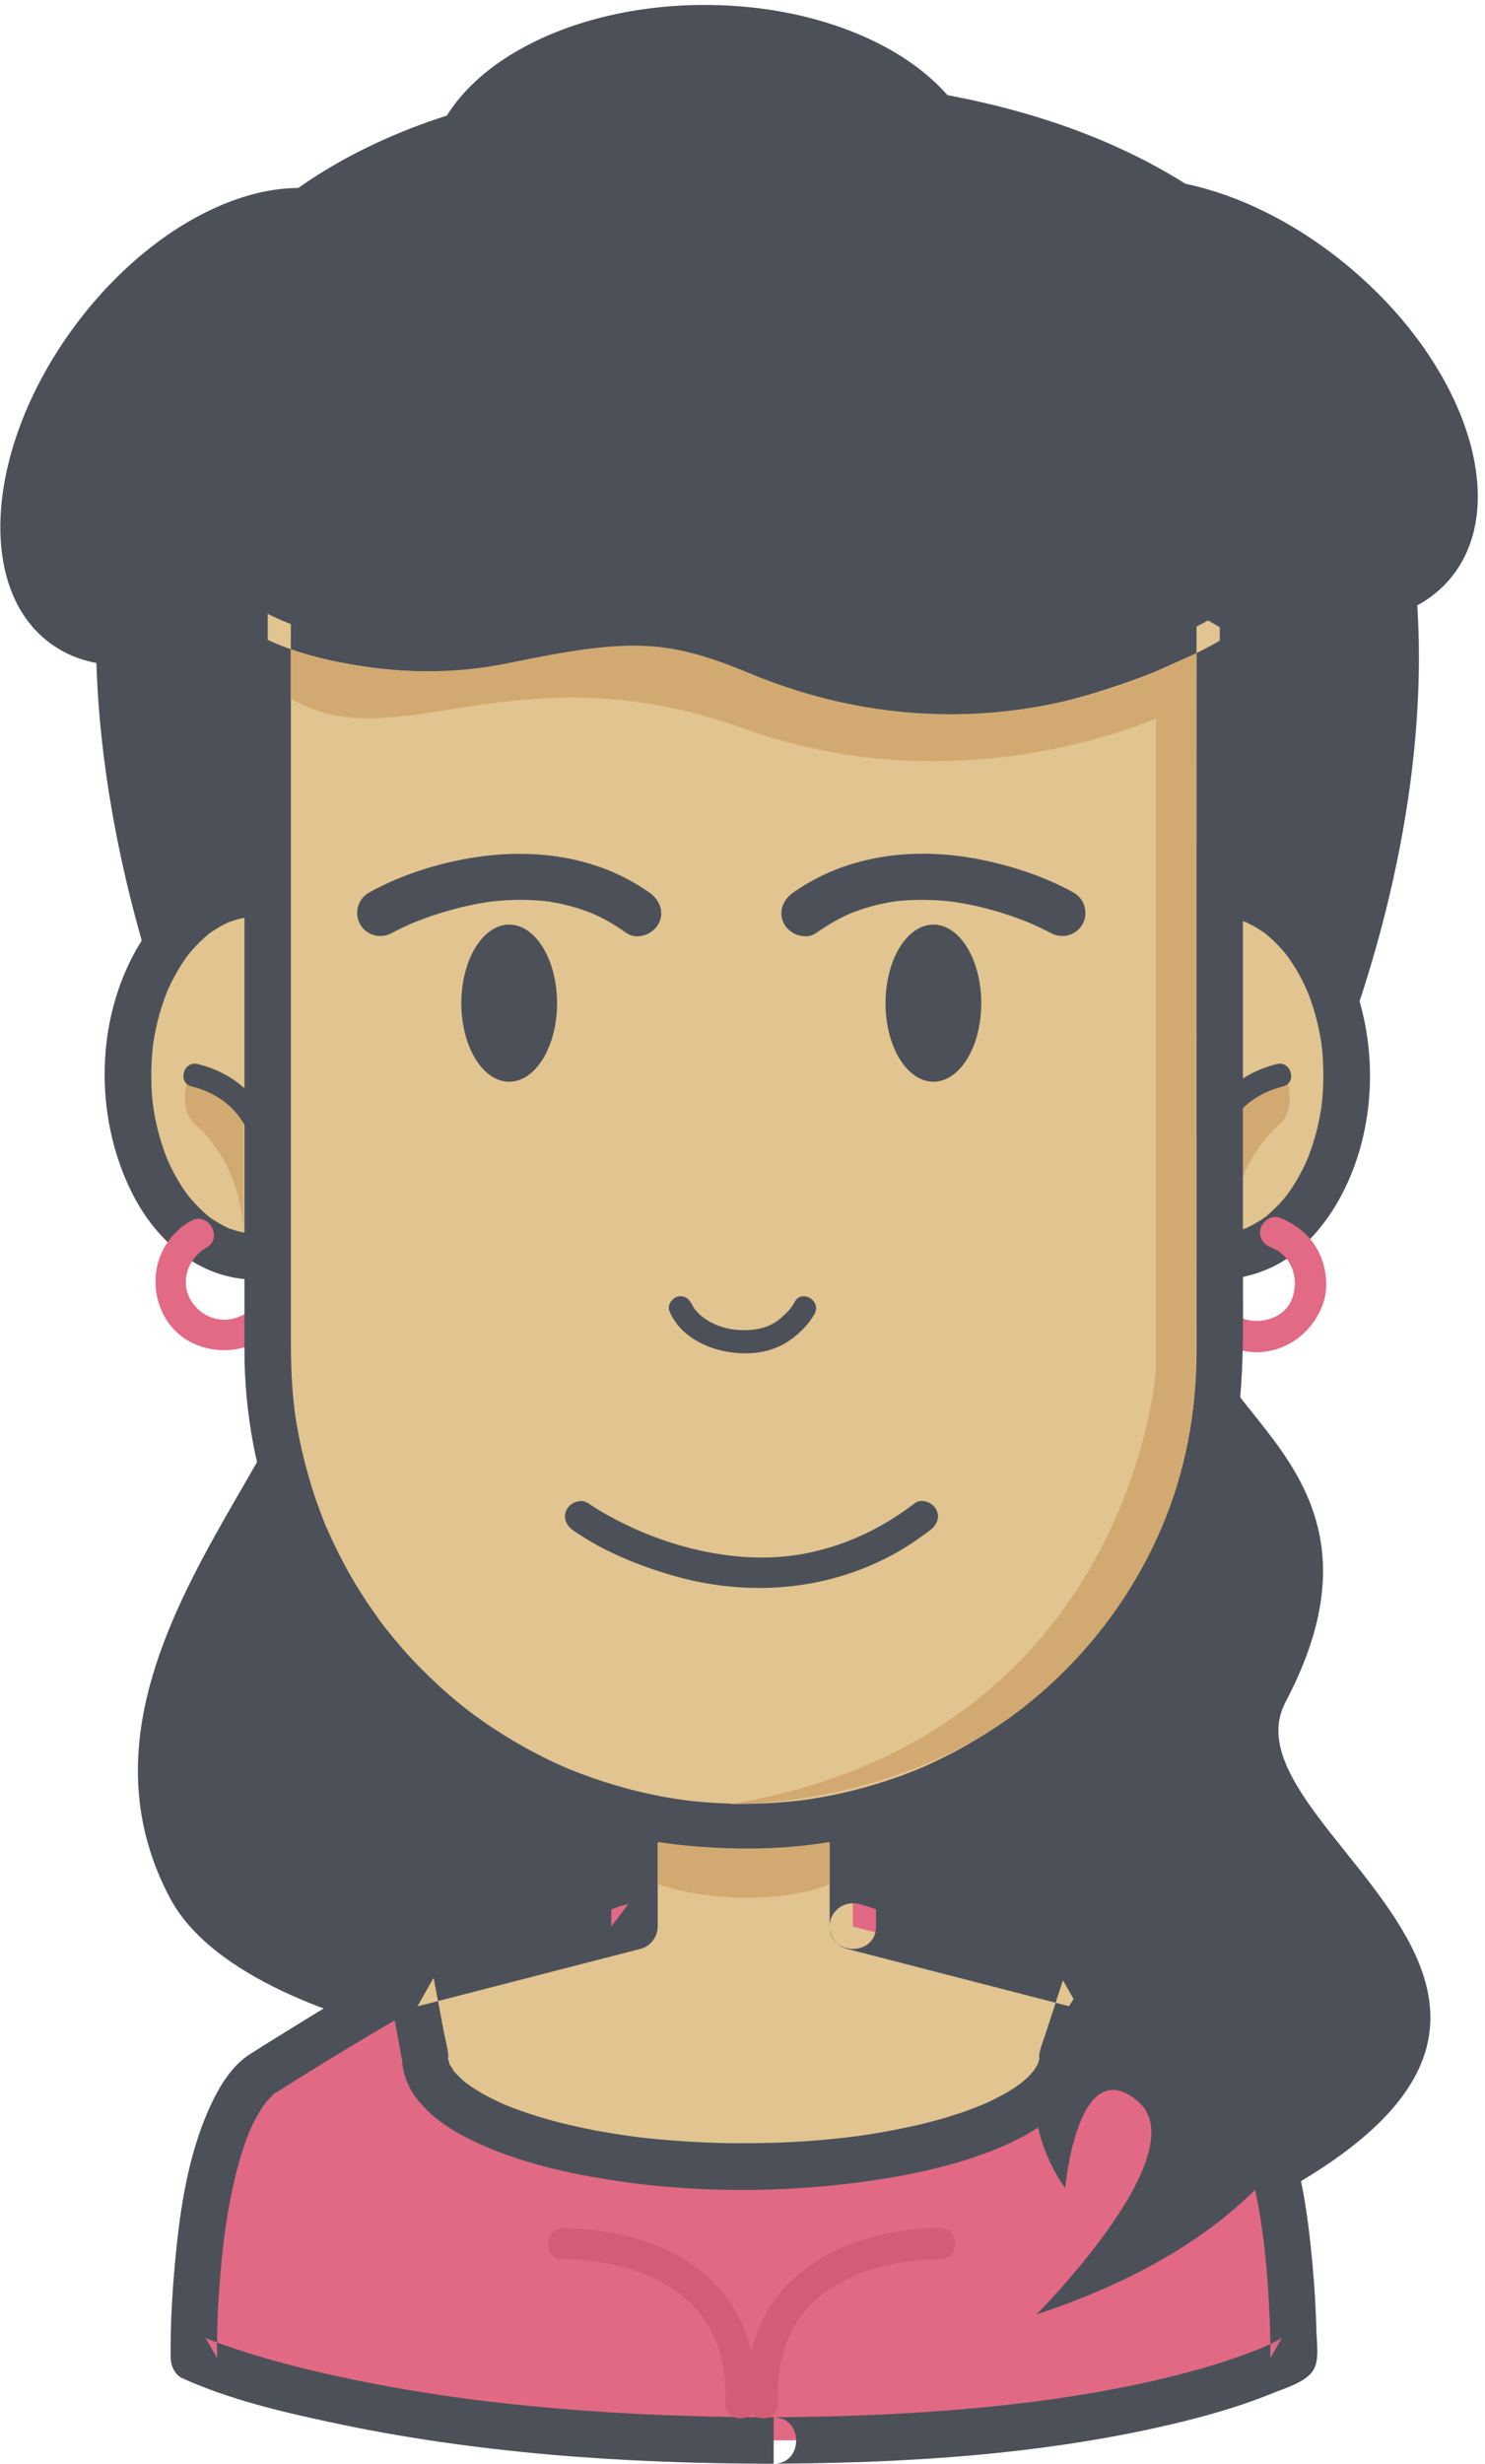 <?xml version="1.0" encoding="UTF-8"?>
<svg width="152px" height="252px" viewBox="0 0 152 252" version="1.1" xmlns="http://www.w3.org/2000/svg" xmlns:xlink="http://www.w3.org/1999/xlink">
    <!-- Generator: Sketch 48.2 (47327) - http://www.bohemiancoding.com/sketch -->
    <title>female4</title>
    <desc>Created with Sketch.</desc>
    <defs></defs>
    <g id="Page-1" stroke="none" stroke-width="1" fill="none" fill-rule="evenodd">
        <g id="female4">
            <path d="M125.12,131.34 C116.65,143.12 145.45,147.82 131.58,174.09 C123.84,188.74 182.13,208.53 109.44,233.47 C109.44,233.47 123.97,219.22 104.71,205.92 C104.71,205.92 91.3,215.81 70.68,210.35 C63.17,212.81 25.11,208.75 17.38,194.1 C3.5,167.83 38.9,143.12 30.43,131.34 C10.06,102.98 -18.35,7.825 74.76,7.825 C172.65,7.825 146.72,101.26 125.12,131.34" id="Fill-548" fill="#4C5159"></path>
            <path d="M111.72,109.98 C111.72,120.23 117.56,128.54 124.77,128.54 C131.99,128.54 137.83,120.23 137.83,109.98 C137.83,99.72 131.99,91.41 124.77,91.41 C117.56,91.41 111.72,99.72 111.72,109.98" id="Fill-549" fill="#E1C490"></path>
            <path d="M109.34,109.98 C109.38,117.39 112.36,126.34 119.58,129.71 C122.96,131.29 126.58,131.22 129.97,129.71 C133.2,128.27 135.7,125.29 137.32,122.22 C141.25,114.78 141.15,105.18 137.32,97.73 C135.72,94.62 133.17,91.74 129.97,90.24 C126.58,88.66 122.97,88.73 119.58,90.24 C116.35,91.68 113.85,94.67 112.23,97.73 C110.25,101.48 109.36,105.76 109.34,109.98 C109.33,113.04 114.08,113.04 114.09,109.98 C114.11,106.19 114.92,102.55 116.74,99.37 C116.95,99.01 117.18,98.65 117.42,98.3 C117.53,98.13 117.65,97.96 117.77,97.79 C118.17,97.24 117.48,98.15 117.9,97.63 C118.43,96.96 119.03,96.35 119.67,95.79 C119.81,95.66 119.96,95.54 120.11,95.42 C119.66,95.78 120.15,95.4 120.23,95.34 C120.53,95.13 120.85,94.94 121.17,94.76 C121.48,94.57 121.81,94.42 122.14,94.27 C121.58,94.52 122.14,94.28 122.24,94.25 C122.47,94.16 122.69,94.1 122.92,94.03 C123.27,93.93 123.62,93.87 123.97,93.81 C123.33,93.91 123.93,93.82 124.05,93.81 C124.23,93.79 124.41,93.79 124.59,93.78 C124.95,93.77 125.31,93.79 125.67,93.82 C126.29,93.88 125.15,93.74 125.75,93.84 C125.99,93.88 126.22,93.93 126.45,93.99 C126.8,94.07 127.14,94.18 127.47,94.31 C128.05,94.51 127.01,94.09 127.57,94.34 C127.74,94.42 127.9,94.5 128.06,94.58 C128.39,94.75 128.7,94.94 129.01,95.14 C129.17,95.24 129.32,95.34 129.47,95.45 C129.68,95.61 129.67,95.6 129.44,95.42 C129.54,95.5 129.64,95.58 129.73,95.66 C130.33,96.16 130.88,96.73 131.39,97.32 C131.52,97.47 131.65,97.63 131.78,97.78 C131.44,97.37 131.86,97.91 131.89,97.96 C132.18,98.36 132.44,98.77 132.7,99.19 C133.15,99.94 133.53,100.72 133.88,101.53 C133.68,101.08 133.97,101.76 133.98,101.8 C134.06,102.01 134.14,102.22 134.21,102.44 C134.39,102.95 134.55,103.47 134.69,104 C134.94,104.93 135.13,105.88 135.27,106.83 C135.2,106.38 135.31,107.18 135.31,107.19 C135.33,107.44 135.36,107.69 135.38,107.93 C135.42,108.53 135.44,109.12 135.45,109.72 C135.47,110.74 135.41,111.75 135.31,112.76 C135.31,112.77 135.21,113.58 135.27,113.12 C135.24,113.36 135.2,113.6 135.15,113.84 C135.06,114.4 134.94,114.95 134.81,115.49 C134.59,116.4 134.3,117.28 133.98,118.15 C133.97,118.19 133.69,118.88 133.88,118.42 C133.79,118.63 133.7,118.83 133.61,119.03 C133.39,119.5 133.16,119.95 132.91,120.39 C132.71,120.76 132.48,121.12 132.25,121.48 C132.13,121.65 132.02,121.82 131.89,121.99 C131.86,122.05 131.44,122.59 131.78,122.17 C131.25,122.84 130.66,123.46 130.02,124.04 C129.88,124.17 129.73,124.29 129.59,124.41 C129.1,124.82 129.98,124.13 129.47,124.5 C129.17,124.72 128.86,124.92 128.54,125.1 C128.22,125.29 127.9,125.45 127.57,125.61 C127.01,125.87 128.04,125.42 127.47,125.64 C127.25,125.73 127.02,125.8 126.8,125.87 C126.45,125.97 126.1,126.05 125.75,126.11 C125.15,126.23 126.29,126.06 125.67,126.13 C125.5,126.14 125.32,126.15 125.14,126.16 C124.77,126.18 124.41,126.17 124.05,126.14 C123.93,126.13 123.32,126.05 123.97,126.14 C123.73,126.11 123.5,126.06 123.27,126.01 C122.92,125.93 122.58,125.82 122.24,125.71 C122.14,125.67 121.58,125.44 122.14,125.68 C121.98,125.61 121.81,125.53 121.65,125.45 C121.32,125.29 121,125.11 120.69,124.91 C120.54,124.82 120.38,124.71 120.23,124.61 C120.13,124.54 120.03,124.46 119.93,124.39 C120.16,124.57 120.17,124.58 119.96,124.41 C119.35,123.92 118.8,123.37 118.29,122.78 C118.15,122.63 118.03,122.48 117.9,122.32 C117.47,121.8 118.18,122.71 117.77,122.16 C117.48,121.77 117.22,121.36 116.96,120.94 C116.46,120.14 116.04,119.29 115.67,118.42 C115.86,118.88 115.58,118.19 115.57,118.15 C115.48,117.94 115.41,117.73 115.33,117.51 C115.16,117 115,116.48 114.86,115.95 C114.73,115.49 114.63,115.02 114.53,114.56 C114.48,114.32 114.44,114.08 114.39,113.84 C114.38,113.76 114.24,112.87 114.29,113.26 C114.15,112.17 114.1,111.07 114.09,109.98 C114.08,106.91 109.33,106.91 109.34,109.98" id="Fill-550" fill="#4C5159"></path>
            <path d="M131.8,110.64 C131.8,110.64 132.63,113.54 131,114.97 C125.88,119.48 126.04,126.08 126.04,126.08 L126.04,114.32 L127.71,112.46 L131.8,110.64" id="Fill-551" fill="#D2AA71"></path>
            <path d="M130.14,127.61 C132.22,128.42 132.98,130.73 132.29,132.71 C131.57,134.82 129.11,135.52 127.19,134.86 C126.38,134.58 125.46,135.18 125.24,135.97 C125,136.84 125.54,137.64 126.35,137.92 C130.1,139.21 133.95,137.14 135.35,133.55 C136.01,131.85 135.81,129.85 135.06,128.22 C134.24,126.46 132.76,125.25 130.98,124.55 C130.17,124.24 129.24,124.89 129.03,125.66 C128.79,126.56 129.33,127.29 130.14,127.61" id="Fill-552" fill="#E36A84"></path>
            <path d="M124.82,120.23 C124.69,118.74 124.89,117.73 125.35,116.33 C126.24,113.63 128.51,111.82 131.32,111.12 C132.8,110.75 132.17,108.46 130.69,108.83 C127.18,109.7 124.5,111.95 123.19,115.32 C122.61,116.83 122.3,118.61 122.44,120.23 C122.58,121.74 124.95,121.75 124.82,120.23" id="Fill-553" fill="#4C5159"></path>
            <path d="M77.69,249.61 C118.57,249.61 132.4,241.18 132.4,241.18 C132.4,241.18 132.74,218.01 125.56,212.21 C125.56,212.21 98.71,195 87.25,192.02 L65,192.02 C53.54,195 26.68,212.21 26.68,212.21 C19.5,218.01 19.84,241.18 19.84,241.18 C19.84,241.18 38.31,249.61 79.19,249.61 L77.69,249.61" id="Fill-554" fill="#E26983"></path>
            <path d="M77.69,251.99 C92.2,251.98 107,251.14 121.14,247.66 C124.26,246.88 127.37,245.97 130.35,244.74 C131.56,244.25 133.72,243.63 134.45,242.38 C135.05,241.36 134.78,239.64 134.75,238.52 C134.69,236.24 134.56,233.97 134.35,231.7 C133.83,225.91 132.98,219.84 130.33,214.59 C129.46,212.88 128.24,211.1 126.59,210.06 C125.59,209.42 124.58,208.78 123.56,208.16 C119.05,205.35 114.48,202.63 109.86,200.02 C104.42,196.95 98.89,194 93.12,191.58 C91.99,191.11 90.85,190.66 89.69,190.27 C88.82,189.98 87.91,189.64 86.98,189.64 C84.79,189.64 82.6,189.64 80.41,189.64 C77.22,189.64 74.03,189.64 70.84,189.64 C68.91,189.64 66.98,189.64 65.05,189.64 C64.02,189.64 62.87,190.16 61.91,190.5 C60.57,190.97 59.26,191.51 57.96,192.07 C52.32,194.49 46.9,197.46 41.56,200.49 C37.06,203.04 32.62,205.7 28.23,208.44 C27.33,208.99 26.44,209.55 25.55,210.12 C23.74,211.28 22.48,213.36 21.59,215.26 C19.1,220.61 18.31,226.68 17.82,232.5 C17.58,235.38 17.43,238.29 17.47,241.18 C17.48,241.96 17.9,242.89 18.64,243.23 C23.39,245.39 28.64,246.63 33.71,247.72 C48.61,250.94 63.98,251.98 79.19,251.99 C79.19,250.4 79.19,248.82 79.19,247.24 C78.69,247.24 78.19,247.24 77.69,247.24 C74.63,247.24 74.63,251.99 77.69,251.99 C78.19,251.99 78.69,251.99 79.19,251.99 C82.26,251.99 82.26,247.24 79.19,247.24 C70.26,247.23 61.33,246.84 52.45,245.9 C51.56,245.8 50.68,245.7 49.8,245.6 C49.37,245.54 48.94,245.49 48.52,245.44 C48.31,245.41 48.1,245.38 47.89,245.36 C47.79,245.34 46.9,245.23 47.48,245.3 C45.86,245.09 44.24,244.84 42.62,244.58 C39.86,244.13 37.11,243.61 34.38,243.01 C30.86,242.24 27.35,241.33 23.93,240.19 C23.07,239.9 22.21,239.59 21.36,239.26 C21.07,239.14 20.18,238.77 21.26,239.23 C21.19,239.2 21.11,239.16 21.04,239.13 C21.43,239.82 21.83,240.5 22.22,241.18 C22.17,237.91 22.36,234.63 22.67,231.37 C22.73,230.71 22.81,230.04 22.88,229.38 C22.92,229.04 22.97,228.7 23.01,228.36 C22.92,229.03 23,228.43 23.02,228.31 C23.05,228.08 23.08,227.85 23.12,227.62 C23.33,226.18 23.6,224.74 23.92,223.33 C24.22,221.96 24.6,220.6 25.06,219.28 C25.16,218.97 25.27,218.67 25.39,218.38 C25.44,218.23 25.5,218.08 25.56,217.94 C25.31,218.57 25.51,218.06 25.57,217.94 C25.82,217.35 26.11,216.78 26.43,216.23 C26.57,215.99 26.72,215.75 26.87,215.52 C26.98,215.36 27.55,214.61 27.05,215.24 C27.39,214.81 27.77,214.41 28.18,214.05 C28.53,213.74 27.61,214.44 27.99,214.2 C28.11,214.12 28.24,214.04 28.37,213.96 C29.6,213.18 30.83,212.41 32.07,211.64 C36.8,208.73 41.59,205.89 46.45,203.19 C49.22,201.65 52.01,200.16 54.84,198.75 C56.17,198.09 57.5,197.45 58.84,196.84 C59.44,196.57 60.05,196.31 60.66,196.05 C60,196.33 60.94,195.93 61.11,195.86 C61.43,195.73 61.76,195.6 62.09,195.48 C63.14,195.07 64.2,194.71 65.29,194.4 C65.9,194.23 64.54,194.39 65.29,194.39 C65.66,194.39 66.03,194.39 66.39,194.39 C68.79,194.39 71.19,194.39 73.59,194.39 C76.83,194.39 80.08,194.39 83.32,194.39 C84.39,194.39 85.47,194.39 86.55,194.39 C86.77,194.39 86.99,194.39 87.21,194.39 C86.72,194.39 86.6,194.3 87.08,194.43 C87.36,194.51 87.64,194.6 87.92,194.69 C89.06,195.05 90.18,195.47 91.28,195.92 C91.42,195.98 91.57,196.04 91.71,196.1 C92.23,196.32 91.22,195.89 91.74,196.11 C92.04,196.24 92.33,196.37 92.64,196.5 C93.31,196.8 93.98,197.11 94.65,197.42 C104.46,202.01 113.83,207.64 122.99,213.4 C123.38,213.64 123.76,213.88 124.14,214.13 C124.21,214.17 124.28,214.21 124.35,214.26 C124.09,214.09 123.81,213.83 124.16,214.13 C124.38,214.32 124.58,214.53 124.78,214.74 C124.9,214.88 125.46,215.6 124.98,214.97 C125.14,215.18 125.3,215.41 125.45,215.63 C125.79,216.15 126.08,216.7 126.36,217.26 C126.49,217.53 126.62,217.8 126.74,218.08 C126.96,218.58 126.53,217.57 126.74,218.08 C126.8,218.23 126.86,218.38 126.91,218.52 C127.17,219.18 127.39,219.85 127.59,220.53 C128.01,221.89 128.34,223.29 128.62,224.69 C128.75,225.37 128.88,226.06 128.99,226.75 C129.05,227.1 129.1,227.44 129.15,227.79 C129.18,227.96 129.2,228.13 129.22,228.31 C129.24,228.42 129.26,228.53 129.27,228.65 C129.23,228.3 129.22,228.26 129.26,228.53 C129.59,231.1 129.8,233.69 129.92,236.29 C130,237.92 130.05,239.55 130.03,241.18 C130.42,240.5 130.81,239.82 131.2,239.13 C130.98,239.27 130.75,239.38 130.52,239.5 C130.22,239.65 129.92,239.79 129.63,239.92 C129.44,240.01 129.25,240.09 129.06,240.17 C128.54,240.4 129.44,240.01 129.26,240.09 C129.12,240.15 128.99,240.2 128.85,240.26 C125.78,241.5 122.57,242.42 119.35,243.2 C116.95,243.79 114.52,244.27 112.08,244.7 C110.63,244.95 109.18,245.18 107.72,245.39 C107.53,245.42 107.33,245.44 107.14,245.47 C107.05,245.48 106.39,245.57 106.98,245.49 C106.58,245.54 106.18,245.6 105.78,245.65 C104.87,245.76 103.96,245.87 103.06,245.97 C94.64,246.9 86.16,247.23 77.69,247.24 C74.63,247.24 74.63,251.99 77.69,251.99" id="Fill-555" fill="#4C5159"></path>
            <path d="M87.29,197.04 L87.29,184.76 L64.95,184.76 L64.95,197.04 L42.09,202.92 L43.51,210.41 C43.51,216.58 58.11,221.59 76.12,221.59 C94.13,221.59 108.73,216.58 108.73,210.41 L111.09,203.17 L87.29,197.04" id="Fill-556" fill="#E1C490"></path>
            <path d="M89.67,197.04 C89.67,192.94 89.67,188.85 89.67,184.76 C89.67,183.46 88.59,182.38 87.29,182.38 C79.91,182.38 72.54,182.38 65.16,182.38 C65.09,182.38 65.02,182.38 64.95,182.38 C63.65,182.38 62.57,183.46 62.57,184.76 C62.57,188.85 62.57,192.94 62.57,197.04 C63.15,196.27 63.74,195.51 64.32,194.74 C56.94,196.64 49.57,198.54 42.19,200.44 C41.95,200.51 41.71,200.57 41.46,200.63 C40.13,200.97 39.57,202.3 39.8,203.55 C40.17,205.46 40.53,207.37 40.89,209.28 C40.97,209.71 41.05,210.15 41.13,210.59 C41.16,210.71 41.18,210.82 41.2,210.94 C41.28,211.36 41.11,210.1 41.15,210.72 C41.23,211.96 41.63,213.15 42.33,214.19 C43.89,216.5 46.38,218.04 48.87,219.18 C52.28,220.75 55.92,221.75 59.59,222.46 C68.8,224.24 78.42,224.43 87.71,223.24 C91.77,222.71 95.82,221.95 99.71,220.64 C102.72,219.62 105.65,218.3 108.09,216.24 C109.25,215.26 110.12,214.05 110.69,212.65 C110.95,212 111.06,211.31 111.1,210.62 C111.13,210.18 110.92,211.37 111.07,210.91 C111.13,210.72 111.19,210.53 111.25,210.35 C111.96,208.17 112.67,205.98 113.38,203.8 C113.78,202.59 112.93,201.19 111.73,200.88 C104.22,198.95 96.72,197.01 89.22,195.08 C88.79,194.97 88.36,194.86 87.93,194.74 C86.67,194.42 85.35,195.14 85,196.4 C84.67,197.63 85.41,199 86.66,199.32 C94.16,201.26 101.67,203.19 109.17,205.13 C109.6,205.24 110.03,205.35 110.46,205.46 C109.91,204.49 109.36,203.52 108.8,202.54 C108.2,204.39 107.6,206.23 107,208.08 C106.74,208.86 106.37,209.68 106.36,210.51 C106.35,211.24 106.47,210.04 106.36,210.59 C106.32,210.8 106.25,210.99 106.19,211.19 C106.04,211.6 106.44,210.62 106.26,211.02 C106.21,211.12 106.16,211.21 106.11,211.31 C105.98,211.54 105.83,211.76 105.67,211.98 C106.17,211.31 105.64,212 105.5,212.15 C105.32,212.34 105.13,212.53 104.94,212.7 C104.8,212.83 104.06,213.41 104.66,212.95 C104.38,213.17 104.1,213.36 103.8,213.56 C103.26,213.92 102.68,214.24 102.1,214.54 C101.79,214.7 101.46,214.86 101.14,215.01 C100.98,215.08 100.81,215.16 100.64,215.23 C100.39,215.34 100.41,215.33 100.69,215.22 C100.57,215.26 100.45,215.31 100.33,215.36 C96.84,216.78 93.11,217.62 89.4,218.23 C87.35,218.57 85.37,218.78 83.08,218.96 C80.67,219.14 78.25,219.21 75.82,219.21 C73.42,219.21 71.01,219.1 68.6,218.91 C66.28,218.73 64.5,218.51 62.34,218.15 C58.67,217.53 55,216.64 51.56,215.22 C52.1,215.44 51.52,215.2 51.43,215.16 C51.27,215.08 51.1,215.01 50.94,214.93 C50.62,214.78 50.3,214.62 49.99,214.46 C49.37,214.14 48.77,213.78 48.18,213.38 C48.03,213.28 47.23,212.68 47.83,213.15 C47.62,212.98 47.41,212.8 47.21,212.61 C47.02,212.44 46.84,212.25 46.66,212.06 C46.58,211.97 46.5,211.88 46.42,211.78 C46.15,211.46 46.78,212.29 46.43,211.79 C46.3,211.6 46.19,211.41 46.08,211.21 C45.73,210.56 46.21,211.61 46.02,211.09 C45.95,210.9 45.91,210.69 45.87,210.49 C45.78,210.07 45.94,211.14 45.9,210.72 C45.89,210.62 45.89,210.51 45.89,210.41 C45.88,209.59 45.59,208.69 45.44,207.88 C45.09,206.02 44.74,204.15 44.38,202.29 C43.83,203.26 43.28,204.24 42.73,205.21 C50.1,203.31 57.48,201.41 64.85,199.51 C65.09,199.45 65.34,199.39 65.58,199.32 C66.6,199.06 67.32,198.08 67.32,197.04 C67.32,192.94 67.32,188.85 67.32,184.76 C66.53,185.55 65.74,186.34 64.95,187.13 C72.33,187.13 79.71,187.13 87.09,187.13 C87.16,187.13 87.23,187.13 87.29,187.13 C86.5,186.34 85.71,185.55 84.92,184.76 C84.92,188.85 84.92,192.94 84.92,197.04 C84.92,200.1 89.67,200.1 89.67,197.04" id="Fill-557" fill="#4C5159"></path>
            <path d="M39.22,109.98 C39.22,120.23 33.38,128.54 26.16,128.54 C18.96,128.54 13.11,120.23 13.11,109.98 C13.11,99.72 18.96,91.41 26.16,91.41 C33.38,91.41 39.22,99.72 39.22,109.98" id="Fill-558" fill="#E1C490"></path>
            <path d="M36.85,109.98 C36.83,113.76 36.01,117.4 34.2,120.58 C33.99,120.94 33.76,121.3 33.52,121.65 C33.41,121.82 33.29,121.99 33.17,122.16 C32.77,122.71 33.46,121.8 33.04,122.32 C32.51,122.99 31.91,123.6 31.27,124.17 C31.13,124.29 30.98,124.41 30.83,124.53 C31.28,124.17 30.78,124.55 30.71,124.61 C30.41,124.82 30.09,125.01 29.77,125.2 C29.46,125.38 29.13,125.53 28.8,125.68 C29.36,125.43 28.8,125.67 28.7,125.71 C28.47,125.79 28.24,125.85 28.01,125.92 C27.67,126.02 27.32,126.09 26.97,126.14 C27.61,126.04 27.01,126.13 26.89,126.14 C26.71,126.16 26.53,126.16 26.35,126.17 C25.99,126.18 25.62,126.16 25.26,126.13 C24.65,126.07 25.79,126.21 25.19,126.11 C24.95,126.07 24.72,126.02 24.49,125.96 C24.14,125.88 23.8,125.77 23.46,125.64 C22.89,125.44 23.93,125.86 23.37,125.61 C23.2,125.53 23.04,125.45 22.88,125.37 C22.55,125.2 22.24,125.01 21.93,124.81 C21.77,124.71 21.62,124.61 21.47,124.5 C21.26,124.34 21.27,124.35 21.5,124.53 C21.4,124.45 21.3,124.37 21.21,124.29 C20.6,123.79 20.06,123.22 19.55,122.63 C19.42,122.48 19.29,122.32 19.16,122.17 C19.5,122.58 19.08,122.05 19.04,121.99 C18.76,121.59 18.49,121.18 18.24,120.76 C17.79,120.01 17.41,119.23 17.06,118.42 C17.25,118.88 16.97,118.19 16.96,118.15 C16.88,117.94 16.8,117.73 16.73,117.51 C16.55,117 16.39,116.48 16.25,115.95 C16,115.02 15.81,114.07 15.67,113.12 C15.74,113.57 15.63,112.77 15.63,112.76 C15.6,112.51 15.58,112.26 15.56,112.02 C15.51,111.42 15.49,110.83 15.49,110.23 C15.47,109.22 15.53,108.2 15.63,107.19 C15.63,107.18 15.73,106.38 15.67,106.83 C15.7,106.59 15.74,106.35 15.78,106.11 C15.88,105.55 16,105.01 16.13,104.46 C16.35,103.55 16.63,102.67 16.96,101.8 C16.97,101.77 17.25,101.07 17.06,101.53 C17.14,101.32 17.24,101.12 17.33,100.92 C17.54,100.46 17.78,100.01 18.03,99.56 C18.23,99.19 18.46,98.83 18.69,98.47 C18.8,98.3 18.92,98.13 19.04,97.96 C19.08,97.91 19.49,97.36 19.16,97.78 C19.69,97.11 20.28,96.49 20.92,95.91 C21.06,95.79 21.21,95.66 21.35,95.54 C21.84,95.13 20.96,95.83 21.47,95.45 C21.77,95.23 22.08,95.04 22.4,94.85 C22.71,94.66 23.04,94.5 23.37,94.34 C23.92,94.08 22.9,94.53 23.46,94.31 C23.69,94.22 23.92,94.15 24.14,94.08 C24.49,93.98 24.83,93.9 25.19,93.84 C25.79,93.72 24.65,93.89 25.26,93.82 C25.44,93.81 25.62,93.8 25.8,93.79 C26.16,93.77 26.53,93.79 26.89,93.81 C27.01,93.82 27.62,93.9 26.97,93.81 C27.2,93.84 27.44,93.89 27.67,93.94 C28.02,94.02 28.36,94.13 28.7,94.25 C28.8,94.28 29.36,94.51 28.8,94.27 C28.96,94.34 29.13,94.42 29.29,94.5 C29.62,94.66 29.93,94.84 30.24,95.04 C30.4,95.13 30.56,95.24 30.71,95.34 C30.81,95.42 30.91,95.49 31.01,95.56 C30.78,95.38 30.77,95.37 30.98,95.54 C31.58,96.03 32.13,96.58 32.65,97.17 C32.79,97.32 32.91,97.47 33.04,97.63 C33.47,98.15 32.76,97.25 33.17,97.79 C33.46,98.18 33.72,98.59 33.98,99.01 C34.47,99.81 34.9,100.66 35.27,101.53 C35.08,101.08 35.36,101.76 35.37,101.8 C35.45,102.01 35.53,102.22 35.6,102.44 C35.78,102.95 35.94,103.47 36.08,104 C36.21,104.46 36.31,104.93 36.41,105.39 C36.46,105.63 36.5,105.87 36.55,106.11 C36.56,106.19 36.69,107.09 36.64,106.69 C36.79,107.78 36.84,108.88 36.85,109.98 C36.86,113.04 41.61,113.04 41.6,109.98 C41.56,102.56 38.58,93.61 31.36,90.24 C27.98,88.66 24.36,88.73 20.97,90.24 C17.74,91.68 15.24,94.67 13.62,97.73 C9.69,105.17 9.79,114.77 13.62,122.22 C15.21,125.33 17.76,128.21 20.97,129.71 C24.35,131.29 27.97,131.22 31.36,129.71 C34.59,128.27 37.09,125.29 38.71,122.22 C40.69,118.47 41.58,114.2 41.6,109.98 C41.61,106.91 36.86,106.91 36.85,109.98" id="Fill-559" fill="#4C5159"></path>
            <path d="M19.53,124.88 C16.11,126.82 14.96,131.04 16.75,134.49 C18.54,137.98 23.01,139 26.36,137.27 C28.17,136.34 26.57,133.6 24.76,134.54 C22.82,135.54 20.55,134.78 19.48,132.89 C18.41,131 19.29,128.65 21.13,127.61 C22.9,126.61 21.31,123.87 19.53,124.88" id="Fill-560" fill="#E36A84"></path>
            <path d="M27.4,62.779 L27.4,138.14 C27.4,165.05 49.21,186.86 76.12,186.86 C103.03,186.86 124.85,165.05 124.85,138.14 L124.85,62.779 C124.85,62.779 108.73,72.669 91.87,70.769 C80.68,69.509 68.31,61.58 57.02,64.594 C39.22,69.344 27.4,62.779 27.4,62.779" id="Fill-561" fill="#E1C490"></path>
            <path d="M25.02,62.779 C25.02,67.587 25.02,72.397 25.02,77.204 C25.02,87.21 25.02,97.22 25.02,107.23 C25.02,115.82 25.02,124.41 25.02,132.99 C25.02,134.68 25.02,136.37 25.02,138.05 C25.02,144.42 26.18,150.79 28.52,156.71 C33.87,170.31 44.86,181.01 58.53,186.12 C72.45,191.32 88.41,189.88 101.31,182.61 C113.85,175.54 123.03,163.06 126.06,148.99 C127.46,142.5 127.22,135.93 127.22,129.35 C127.22,119.98 127.22,110.62 127.22,101.25 C127.22,91.72 127.22,82.19 127.22,72.656 C127.22,69.363 127.22,66.071 127.22,62.779 C127.22,61.006 125.19,59.78 123.65,60.727 C122.62,61.359 121.53,61.911 120.45,62.45 C119.25,63.049 118.03,63.604 116.79,64.131 C117.35,63.894 116.76,64.143 116.67,64.179 C116.49,64.253 116.31,64.325 116.14,64.398 C115.77,64.546 115.39,64.692 115.02,64.834 C114.16,65.162 113.29,65.472 112.42,65.766 C110.58,66.387 108.7,66.918 106.81,67.364 C105.84,67.593 104.86,67.79 103.88,67.967 C102.64,68.188 102.1,68.263 100.95,68.387 C98.74,68.623 96.52,68.689 94.31,68.589 C92.02,68.486 90.64,68.269 88.38,67.757 C79.85,65.825 71.79,61.756 62.91,61.544 C60.72,61.492 58.5,61.753 56.39,62.303 C55.23,62.603 54.08,62.875 52.91,63.108 C52.35,63.218 51.79,63.315 51.23,63.406 C50.96,63.45 50.68,63.492 50.41,63.532 C50.11,63.574 50.05,63.583 50.23,63.557 C50.05,63.58 49.88,63.602 49.7,63.623 C47.63,63.867 45.54,63.965 43.46,63.938 C42.57,63.925 41.67,63.88 40.78,63.814 C40.36,63.783 39.93,63.743 39.51,63.699 C39.31,63.68 39.11,63.654 38.9,63.631 C38.77,63.614 38.64,63.599 38.5,63.582 C38.81,63.623 38.82,63.625 38.55,63.587 C35.93,63.219 33.34,62.599 30.85,61.7 C30.47,61.563 30.09,61.417 29.72,61.264 C29.22,61.061 30.33,61.531 29.75,61.278 C29.61,61.216 29.46,61.151 29.32,61.084 C29.08,60.972 28.83,60.858 28.6,60.727 C27.46,60.101 26.01,60.444 25.35,61.58 C24.71,62.676 25.07,64.203 26.2,64.83 C29.32,66.557 33.04,67.481 36.52,68.053 C40.36,68.68 44.25,68.843 48.13,68.53 C50.54,68.335 52.95,67.963 55.31,67.451 C56.42,67.213 57.51,66.894 58.62,66.652 C59.73,66.408 60.17,66.371 61.42,66.311 C63.56,66.209 65.47,66.415 67.28,66.737 C69.42,67.117 71.52,67.681 73.6,68.293 C77.79,69.527 81.89,71.035 86.13,72.102 C94.7,74.257 103.58,73.436 111.97,70.896 C116.8,69.432 121.72,67.478 126.04,64.83 C124.85,64.146 123.66,63.461 122.47,62.779 C122.47,67.587 122.47,72.397 122.47,77.204 C122.47,87.21 122.47,97.22 122.47,107.23 C122.47,115.82 122.47,124.41 122.47,132.99 C122.47,134.68 122.47,136.37 122.47,138.05 C122.47,138.9 122.45,139.74 122.41,140.59 C122.37,141.46 122.3,142.34 122.21,143.22 C122.16,143.65 122.11,144.08 122.06,144.52 C122.13,143.97 122.03,144.69 122.02,144.75 C121.98,145.03 121.93,145.32 121.88,145.6 C121.31,149.11 120.32,152.55 118.99,155.84 C118.97,155.9 118.7,156.54 118.9,156.05 C118.82,156.25 118.74,156.44 118.65,156.63 C118.48,157.01 118.31,157.4 118.13,157.78 C117.74,158.6 117.33,159.4 116.9,160.2 C116.07,161.73 115.15,163.2 114.17,164.63 C113.93,164.98 113.69,165.31 113.44,165.65 C113.32,165.82 113.2,165.98 113.07,166.15 C113.04,166.2 112.62,166.75 112.94,166.33 C112.39,167.04 111.82,167.73 111.23,168.41 C110.1,169.72 108.89,170.96 107.63,172.14 C107.02,172.7 106.4,173.25 105.76,173.78 C105.45,174.05 105.13,174.31 104.8,174.57 C104.64,174.7 104.47,174.83 104.31,174.96 C104.72,174.64 104.04,175.16 103.97,175.21 C102.58,176.25 101.13,177.21 99.63,178.09 C98.14,178.98 96.58,179.78 95,180.5 C94.8,180.59 94.61,180.67 94.42,180.76 C94.37,180.78 93.72,181.05 94.21,180.85 C93.82,181.01 93.43,181.16 93.04,181.32 C92.19,181.65 91.32,181.95 90.45,182.23 C88.75,182.78 87.03,183.23 85.28,183.59 C84.44,183.76 83.58,183.91 82.73,184.04 C82.67,184.05 81.95,184.15 82.5,184.07 C82.28,184.1 82.07,184.13 81.85,184.16 C81.34,184.21 80.83,184.26 80.33,184.31 C78.48,184.47 76.63,184.52 74.78,184.47 C73.9,184.45 73.02,184.4 72.14,184.33 C71.7,184.29 71.26,184.25 70.83,184.21 C70.61,184.18 70.39,184.16 70.18,184.13 C70.03,184.11 69.89,184.09 69.74,184.07 C70.02,184.11 70.01,184.11 69.73,184.07 C66.2,183.57 62.73,182.65 59.4,181.39 C59.01,181.24 58.62,181.09 58.22,180.93 C57.58,180.66 58.66,181.12 58.02,180.84 C57.82,180.76 57.63,180.67 57.44,180.59 C56.61,180.22 55.79,179.82 54.98,179.4 C53.44,178.61 51.94,177.72 50.49,176.77 C49.79,176.31 49.12,175.83 48.44,175.34 C48.28,175.21 48.11,175.09 47.95,174.97 C47.39,174.55 48.31,175.25 47.77,174.83 C47.39,174.53 47.01,174.23 46.64,173.92 C45.31,172.82 44.05,171.63 42.84,170.4 C41.63,169.16 40.5,167.85 39.43,166.49 C39.01,165.95 39.71,166.87 39.3,166.32 C39.17,166.15 39.05,165.98 38.92,165.82 C38.68,165.48 38.44,165.14 38.2,164.8 C37.68,164.07 37.19,163.31 36.71,162.55 C35.79,161.07 34.96,159.53 34.21,157.96 C34.02,157.59 33.85,157.21 33.68,156.82 C33.59,156.63 33.51,156.44 33.42,156.24 C33.14,155.6 33.6,156.68 33.33,156.04 C32.98,155.19 32.67,154.33 32.36,153.47 C31.78,151.79 31.3,150.08 30.9,148.35 C30.71,147.51 30.54,146.67 30.39,145.82 C30.32,145.39 30.25,144.96 30.19,144.53 C30.09,143.82 30.25,145.02 30.16,144.3 C30.12,144.01 30.09,143.72 30.06,143.43 C29.78,140.88 29.77,138.32 29.77,135.76 C29.77,132.73 29.77,129.69 29.77,126.66 C29.77,116.92 29.77,107.19 29.77,97.45 C29.77,88.35 29.77,79.241 29.77,70.135 C29.77,67.684 29.77,65.231 29.77,62.779 C29.77,59.715 25.02,59.715 25.02,62.779" id="Fill-562" fill="#4C5159"></path>
            <path d="M19.13,110.64 C19.13,110.64 18.31,113.54 19.94,114.97 C25.06,119.48 24.89,126.08 24.89,126.08 L24.89,114.32 L23.23,112.46 L19.13,110.64" id="Fill-563" fill="#D2AA71"></path>
            <path d="M28.49,120.23 C28.64,118.6 28.31,116.84 27.74,115.32 C26.49,111.95 23.72,109.69 20.25,108.83 C18.76,108.46 18.13,110.75 19.62,111.12 C22.46,111.82 24.67,113.64 25.59,116.33 C26.06,117.72 26.25,118.75 26.12,120.23 C25.99,121.75 28.36,121.74 28.49,120.23" id="Fill-564" fill="#4C5159"></path>
            <path d="M40.13,95.42 C40.32,95.31 40.52,95.21 40.71,95.12 C40.96,94.99 41.21,94.87 41.46,94.76 C41.62,94.68 41.77,94.61 41.93,94.54 C42.1,94.47 42.77,94.18 42.02,94.5 C43.98,93.68 46.03,93.04 48.11,92.59 C48.69,92.47 49.28,92.36 49.87,92.27 C50.01,92.25 50.14,92.23 50.28,92.21 C49.7,92.29 50.39,92.2 50.47,92.19 C50.82,92.15 51.17,92.13 51.52,92.1 C52.97,91.99 54.44,92.02 55.9,92.18 C56.18,92.21 56.2,92.21 55.94,92.18 C56.17,92.21 56.39,92.25 56.62,92.29 C57,92.35 57.38,92.43 57.75,92.52 C58.52,92.69 59.27,92.93 60.01,93.19 C60.17,93.25 60.32,93.3 60.47,93.36 C61.2,93.65 60.07,93.18 60.8,93.51 C61.18,93.67 61.55,93.86 61.92,94.05 C62.68,94.46 63.41,94.93 64.11,95.42 C65.17,96.17 66.75,95.61 67.36,94.57 C68.06,93.38 67.56,92.07 66.51,91.32 C60.92,87.36 54.01,86.64 47.42,87.89 C44.11,88.52 40.68,89.66 37.73,91.32 C36.6,91.96 36.23,93.47 36.88,94.57 C37.54,95.7 39,96.06 40.13,95.42" id="Fill-565" fill="#4C5159"></path>
            <path d="M109.93,91.32 C107.03,89.69 103.68,88.59 100.43,87.93 C93.81,86.59 86.76,87.34 81.15,91.32 C80.1,92.07 79.6,93.38 80.3,94.57 C80.91,95.61 82.49,96.17 83.55,95.42 C84.19,94.97 84.84,94.56 85.52,94.18 C85.89,93.97 86.26,93.79 86.64,93.61 C86.79,93.54 86.94,93.47 87.09,93.4 C86.69,93.58 87.42,93.27 87.42,93.28 C88.16,92.99 88.92,92.77 89.68,92.57 C90.06,92.48 90.44,92.4 90.82,92.33 C90.97,92.3 91.12,92.27 91.27,92.25 C91.31,92.24 92.06,92.14 91.54,92.2 C92.92,92.03 94.33,92.01 95.72,92.07 C96.07,92.09 96.42,92.12 96.78,92.15 C96.92,92.17 97.05,92.18 97.19,92.19 C97.27,92.2 97.96,92.29 97.38,92.21 C98.05,92.3 98.7,92.42 99.36,92.55 C101.47,92.98 103.53,93.63 105.52,94.45 C105.75,94.55 105.68,94.52 105.3,94.36 C105.41,94.4 105.52,94.45 105.62,94.5 C105.79,94.57 105.95,94.64 106.11,94.72 C106.37,94.84 106.63,94.96 106.88,95.09 C107.1,95.19 107.32,95.3 107.54,95.42 C108.66,96.06 110.12,95.7 110.78,94.57 C111.43,93.47 111.06,91.96 109.93,91.32" id="Fill-566" fill="#4C5159"></path>
            <path d="M57.02,102.61 C57.02,107.04 54.82,110.64 52.12,110.64 C49.41,110.64 47.22,107.04 47.22,102.61 C47.22,98.17 49.41,94.57 52.12,94.57 C54.82,94.57 57.02,98.17 57.02,102.61" id="Fill-567" fill="#4C5159"></path>
            <path d="M100.44,102.61 C100.44,107.04 98.25,110.64 95.54,110.64 C92.83,110.64 90.64,107.04 90.64,102.61 C90.64,98.17 92.83,94.57 95.54,94.57 C98.25,94.57 100.44,98.17 100.44,102.61" id="Fill-568" fill="#4C5159"></path>
            <path d="M68.52,134.08 C69.51,136.57 72.22,137.95 74.73,138.3 C76.97,138.62 79.18,138.32 81.03,136.95 C81.95,136.27 82.83,135.38 83.38,134.37 C84.1,133.02 82.05,131.82 81.33,133.17 C80.96,133.85 80.62,134.2 79.97,134.77 C78.65,135.95 76.99,136.16 75.28,136 C73.92,135.87 72.53,135.29 71.59,134.42 C71.43,134.27 71.29,134.1 71.14,133.93 C70.93,133.68 71.28,134.12 71.1,133.88 C71.04,133.79 70.99,133.71 70.93,133.62 C70.84,133.47 70.58,132.87 70.81,133.45 C70.57,132.85 70.03,132.44 69.35,132.62 C68.78,132.78 68.28,133.48 68.52,134.08" id="Fill-569" fill="#4C5159"></path>
            <path d="M57.61,231.07 C58.31,231.05 59.01,231.1 59.71,231.16 C60.05,231.18 60.38,231.22 60.72,231.26 C60.82,231.27 61.16,231.32 60.66,231.25 C60.76,231.27 60.85,231.28 60.95,231.3 C61.18,231.33 61.41,231.37 61.64,231.41 C62.55,231.57 63.45,231.78 64.34,232.04 C64.81,232.18 65.26,232.34 65.72,232.5 C65.95,232.59 66.18,232.68 66.41,232.78 C66.05,232.63 66.44,232.79 66.5,232.82 C66.65,232.89 66.81,232.96 66.96,233.03 C67.43,233.26 67.88,233.51 68.33,233.77 C68.55,233.9 68.77,234.05 68.99,234.19 C69.1,234.27 69.21,234.34 69.32,234.42 C69.37,234.45 69.82,234.79 69.53,234.57 C69.96,234.9 70.37,235.26 70.75,235.64 C70.95,235.84 71.14,236.04 71.32,236.25 C71.42,236.35 71.51,236.46 71.6,236.56 C71.66,236.64 71.72,236.71 71.78,236.78 C71.67,236.65 71.68,236.66 71.79,236.8 C72.14,237.27 72.45,237.77 72.73,238.28 C73.12,238.98 73.2,239.2 73.44,239.89 C74.15,241.89 74.3,243.69 74.23,245.81 C74.17,247.85 77.33,247.85 77.4,245.81 C77.5,242.7 76.98,239.59 75.53,236.81 C74.37,234.59 72.56,232.77 70.48,231.38 C67.24,229.23 63.26,228.26 59.41,227.96 C58.81,227.92 58.21,227.88 57.61,227.9 C55.57,227.96 55.56,231.13 57.61,231.07" id="Fill-570" fill="#D35D77"></path>
            <path d="M96.23,227.9 C93.78,227.83 91.23,228.26 88.88,228.92 C84.33,230.22 80.12,232.99 78.03,237.36 C76.78,239.99 76.34,242.91 76.44,245.81 C76.51,247.85 79.67,247.85 79.61,245.81 C79.51,242.94 79.97,240.23 81.33,237.89 C81.97,236.8 82.4,236.28 83.38,235.36 C83.58,235.17 83.78,235 83.99,234.82 C84.1,234.73 84.2,234.65 84.31,234.57 C84.02,234.79 84.37,234.52 84.41,234.5 C84.87,234.16 85.36,233.86 85.85,233.57 C86.3,233.32 86.76,233.09 87.23,232.87 C87.34,232.82 87.46,232.77 87.57,232.72 C87.21,232.88 87.6,232.71 87.66,232.68 C87.93,232.58 88.2,232.48 88.47,232.38 C89.38,232.05 90.32,231.8 91.27,231.59 C91.68,231.5 92.09,231.43 92.5,231.36 C92.7,231.32 92.89,231.3 93.08,231.27 C93.43,231.22 92.69,231.32 93.03,231.27 C93.15,231.26 93.27,231.24 93.39,231.23 C93.99,231.16 94.6,231.11 95.21,231.09 C95.55,231.07 95.89,231.06 96.23,231.07 C98.28,231.13 98.27,227.96 96.23,227.9" id="Fill-571" fill="#D35D77"></path>
            <path d="M58.62,156.49 C61.65,158.63 65.3,160.11 68.84,161.14 C76.31,163.3 84.28,162.78 91.2,159.11 C92.61,158.36 93.95,157.46 95.22,156.49 C95.91,155.97 96.27,155.14 95.79,154.32 C95.4,153.65 94.31,153.23 93.63,153.75 C90.17,156.4 86.28,158.22 81.99,158.97 C78.59,159.56 75.06,159.33 71.72,158.6 C68.94,157.99 66.34,157.05 64,155.91 C62.73,155.29 61.48,154.61 60.31,153.82 C60.28,153.8 60.25,153.78 60.21,153.75 C59.51,153.26 58.45,153.63 58.05,154.32 C57.58,155.12 57.91,155.99 58.62,156.49" id="Fill-572" fill="#4C5159"></path>
            <path d="M67.37,188.4 C67.37,188.4 76.12,189.9 84.88,188.4 L84.88,192.73 C84.88,192.73 81.97,194.1 76.44,194.1 C71.05,194.1 67.37,192.73 67.37,192.73 L67.37,188.4" id="Fill-573" fill="#D2AA71"></path>
            <path d="M118.32,68.658 L118.32,140.17 C118.32,140.17 115.74,177.76 74.76,184.51 C74.76,184.51 87.25,184.89 99.38,178.19 C110.29,172.16 121.89,158.6 122.4,140.17 L122.47,66.803 L118.32,68.658" id="Fill-574" fill="#D2AA71"></path>
            <path d="M137.22,194.66 C137.22,194.66 146.23,223.42 106.09,236.72 C106.09,236.72 122.64,220.14 116.47,214.92 C110.29,209.69 109.03,223.79 109.03,223.79 C109.03,223.79 102.22,215.08 108.71,206.21 C115.2,197.34 113.14,189.17 113.14,189.17 C113.14,189.17 128.84,182.95 137.22,194.66" id="Fill-575" fill="#4C5159"></path>
            <path d="M120.11,72.715 C120.11,72.715 99.59,82.96 76.12,74.51 C52.65,66.065 40.43,77.931 29.77,71.426 L29.77,66.41 C29.77,66.41 39.87,70.34 52.12,67.807 C64.36,65.273 68.22,65.323 76.72,68.861 C86.49,72.926 101.42,75.961 118.88,68.459 L120.11,72.715" id="Fill-576" fill="#D2AA71"></path>
            <path d="M100.44,18.242 C100.44,28.036 87.77,35.977 72.13,35.977 C56.5,35.977 43.83,28.036 43.83,18.242 C43.83,8.447 56.5,0.506 72.13,0.506 C87.77,0.506 100.44,8.447 100.44,18.242" id="Fill-577" fill="#4C5159"></path>
            <path d="M148.43,59.192 C142.13,66.687 127.32,64.602 115.35,54.537 C103.39,44.471 98.8,30.235 105.11,22.74 C111.42,15.245 126.23,17.329 138.19,27.395 C150.15,37.462 154.74,51.697 148.43,59.192" id="Fill-578" fill="#4C5159"></path>
            <path d="M37.88,21.496 C45.54,27.166 44.42,41.672 35.37,53.9 C26.33,66.128 12.78,71.445 5.12,65.777 C-2.54,60.11 -1.42,45.601 7.63,33.374 C16.68,21.148 30.22,15.83 37.88,21.496" id="Fill-579" fill="#4C5159"></path>
        </g>
    </g>
</svg>